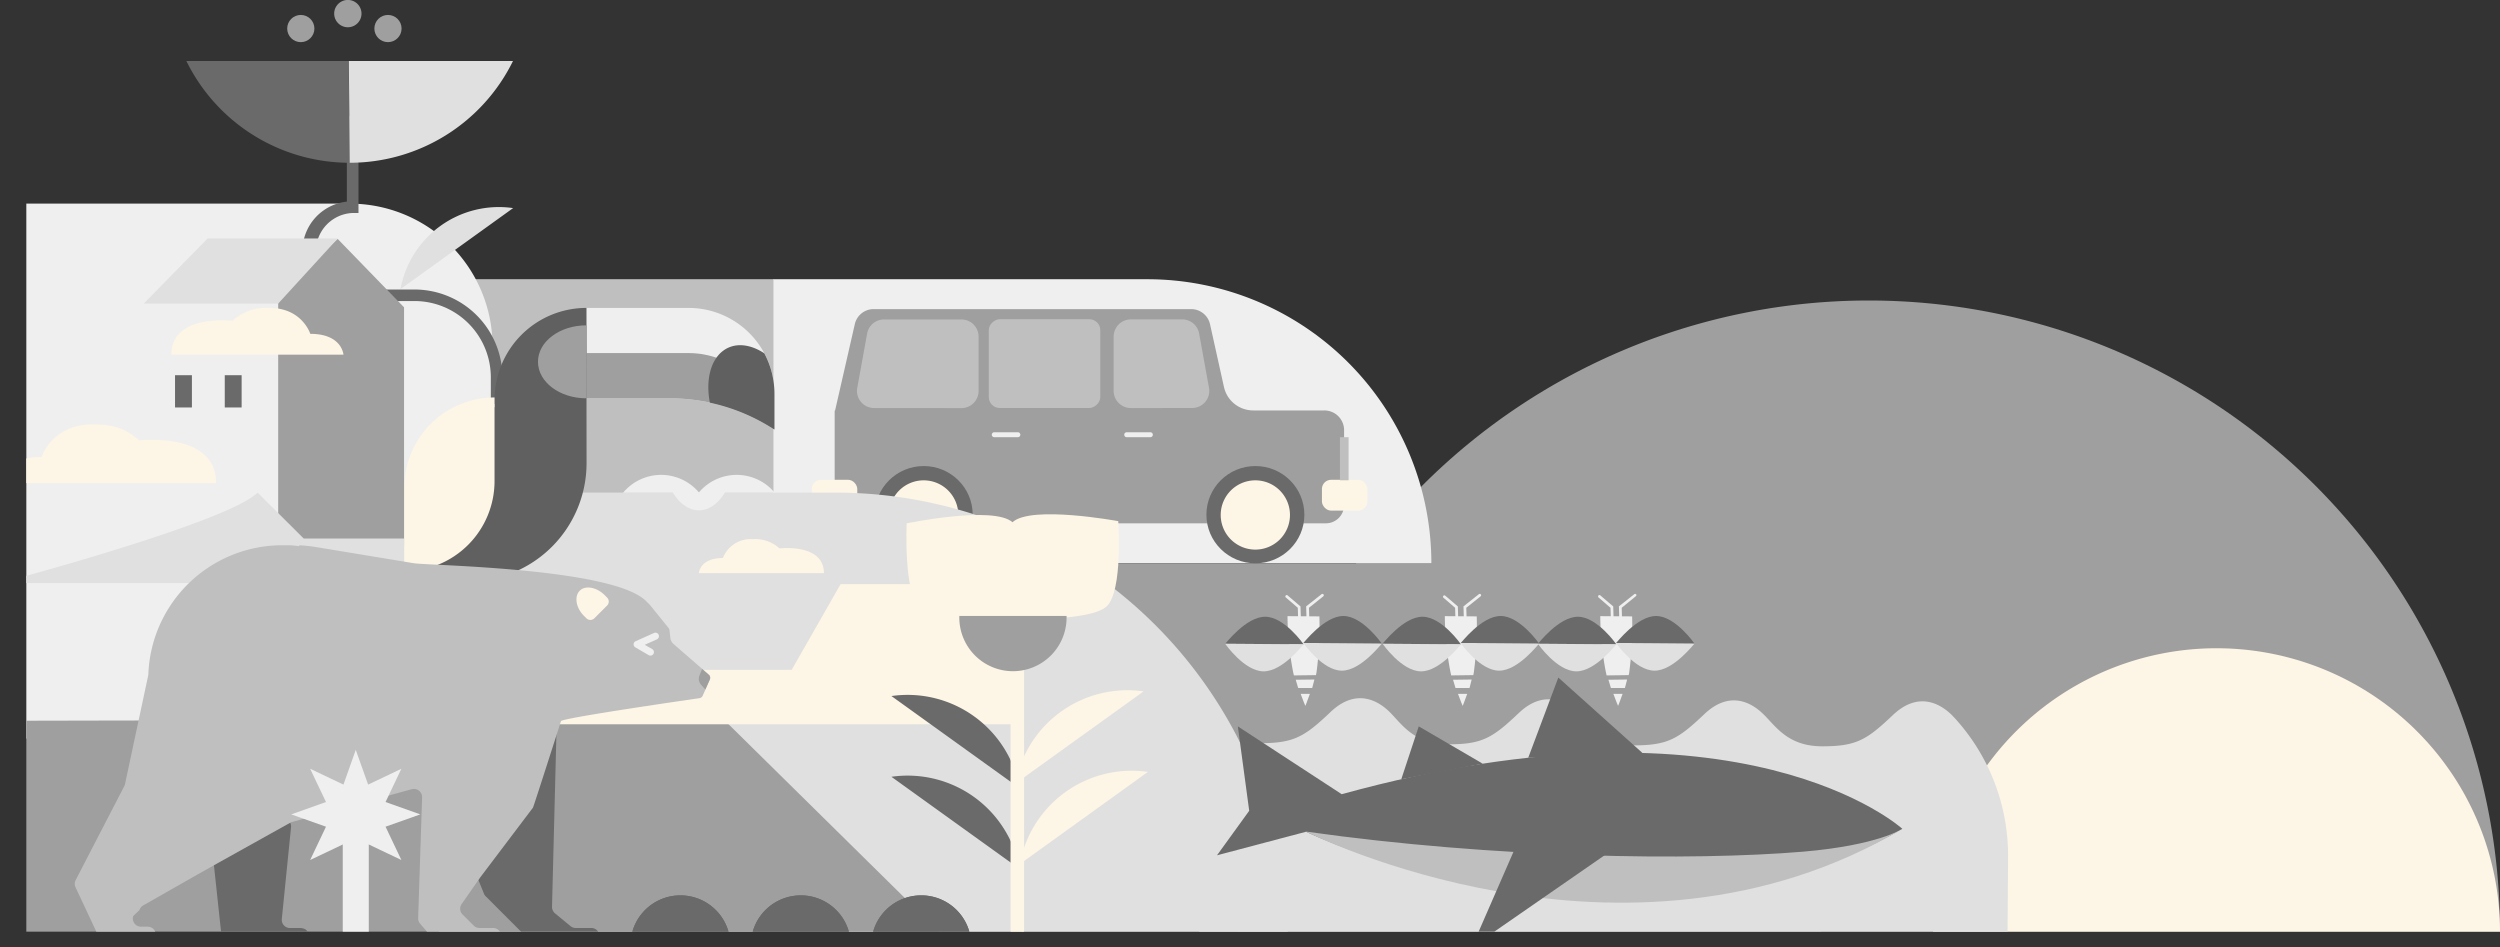 <svg xmlns="http://www.w3.org/2000/svg" xmlns:xlink="http://www.w3.org/1999/xlink" viewBox="0 0 505.32 191.47"><rect x="0" y="0" width="505.32" height="191.47" fill="#333333" stroke="none"/><defs><style>.cls-1{fill:none;}.cls-2{clip-path:url(#clip-path);}.cls-3{fill:#a09f9f;}.cls-4{fill:#fdf6e6;}.cls-5{fill:#bfbfbf;}.cls-6{fill:#efefef;}.cls-7{fill:#e0e0e0;}.cls-8{fill:#6b6a6a;}.cls-9{fill:#606060;}</style><clipPath id="clip-path" transform="translate(5.32 -39.15)"><rect class="cls-1" width="500" height="227.47" transform="translate(500 227.47) rotate(180)"/></clipPath></defs><g id="Capa_2" data-name="Capa 2"><g id="Arte"><g class="cls-2"><path class="cls-3" d="M372.42,99.89A127.58,127.58,0,0,0,244.84,227.47H500A127.58,127.58,0,0,0,372.42,99.89Z" transform="translate(5.32 -39.15)"/><path class="cls-4" d="M442.71,170.18a57.29,57.29,0,0,0-57.3,57.29H500A57.29,57.29,0,0,0,442.71,170.18Z" transform="translate(5.32 -39.15)"/><rect class="cls-5" x="68.96" y="56.43" width="87.47" height="78.96"/><path class="cls-6" d="M285,153h-134V95.59H226.6A57.43,57.43,0,0,1,284,153Z" transform="translate(5.32 -39.15)"/><path class="cls-3" d="M170.88,113.87H299.1a69,69,0,0,1,69,69v7.8a0,0,0,0,1,0,0H170.88a0,0,0,0,1,0,0V113.87A0,0,0,0,1,170.88,113.87Z"/><path class="cls-7" d="M249.35,189.37c6.9,0,9-1.3,14.28-6.31s9.79-2.15,12,.07c2.43,2.43,4.86,6.42,11.75,6.46s9-1.3,14.28-6.31,9.79-2.15,12,.07c2.43,2.43,4.86,6.42,11.76,6.46h-.53c6.9,0,9-1.3,14.28-6.31s9.79-2.15,12,.07C353.66,186,356.08,190,363,190s9-1.3,14.28-6.31,9.79-2.15,12,.07l.52.55a41.23,41.23,0,0,1,10.77,28.2l-.13,17.8H237.07l.28-41.09Z" transform="translate(5.32 -39.15)"/><path class="cls-6" d="M-5.26,188.56l99.5-2.08V109.17A28.86,28.86,0,0,0,65.38,80.31H-5.26Z" transform="translate(5.32 -39.15)"/><path class="cls-8" d="M96.24,120.78H93.89v-5.35A15.43,15.43,0,0,0,78.48,100H65.88a10.08,10.08,0,0,1-1.09-20.1V62.59h2.35V82.2H66a7.74,7.74,0,0,0,0,15.47H78.48a17.78,17.78,0,0,1,17.76,17.76Z" transform="translate(5.32 -39.15)"/><path class="cls-7" d="M83.71,84.81a20.21,20.21,0,0,1,14.69-3.6L75.63,97.59A20.22,20.22,0,0,1,83.71,84.81Z" transform="translate(5.32 -39.15)"/><path class="cls-3" d="M65,44.66a2.76,2.76,0,1,1,2.75-2.76A2.76,2.76,0,0,1,65,44.66Z" transform="translate(5.32 -39.15)"/><circle class="cls-3" cx="60.8" cy="5.77" r="2.75"/><circle class="cls-3" cx="78.42" cy="5.77" r="2.75"/><path class="cls-8" d="M32.35,51.48a36.79,36.79,0,0,0,33,20.57l-.18-20.57Z" transform="translate(5.32 -39.15)"/><path class="cls-7" d="M65.37,72.05a36.79,36.79,0,0,0,33-20.57H65.19Z" transform="translate(5.32 -39.15)"/><path class="cls-3" d="M262.34,122.11H248a6.06,6.06,0,0,1-5.92-4.72l-2.83-12.76a3.91,3.91,0,0,0-3.83-3H171.29a3.9,3.9,0,0,0-3.82,3l-4,17.51h-.08V140a5,5,0,0,0,5,4.93h94.26a3.7,3.7,0,0,0,3.71-3.68V126A4,4,0,0,0,262.34,122.11Z" transform="translate(5.32 -39.15)"/><ellipse class="cls-8" cx="186.71" cy="104.03" rx="9.9" ry="9.83"/><path class="cls-4" d="M174.38,143.19a7,7,0,1,0,7-6.95A7,7,0,0,0,174.38,143.19Z" transform="translate(5.32 -39.15)"/><ellipse class="cls-8" cx="253.75" cy="104.03" rx="9.9" ry="9.83"/><path class="cls-4" d="M241.42,143.19a7,7,0,1,0,7-6.95A7,7,0,0,0,241.42,143.19Z" transform="translate(5.32 -39.15)"/><path class="cls-5" d="M171.38,121.63a3.49,3.49,0,0,1-2.67-1.24,3.42,3.42,0,0,1-.76-2.81l2-11a3.47,3.47,0,0,1,3.43-2.86H189a3.47,3.47,0,0,1,3.48,3.46v11a3.47,3.47,0,0,1-3.48,3.46Z" transform="translate(5.32 -39.15)"/><path class="cls-5" d="M223.26,121.63a3.48,3.48,0,0,1-3.48-3.46v-11a3.48,3.48,0,0,1,3.48-3.46h10.38a3.47,3.47,0,0,1,3.42,2.86l2,11a3.42,3.42,0,0,1-.76,2.81,3.48,3.48,0,0,1-2.67,1.24Z" transform="translate(5.32 -39.15)"/><rect class="cls-5" x="196.83" y="101.38" width="17.95" height="22.54" rx="2.22" transform="translate(323.78 -132.31) rotate(90)"/><rect class="cls-4" x="164.1" y="96.98" width="9.18" height="6.23" rx="1.85"/><path class="cls-6" d="M227.2,127.52h-4.78a.5.5,0,0,1-.5-.5h0a.5.5,0,0,1,.5-.5h4.78a.5.5,0,0,1,.5.5h0A.5.5,0,0,1,227.2,127.52Z" transform="translate(5.32 -39.15)"/><path class="cls-6" d="M200.42,127.52h-4.77a.5.5,0,0,1-.5-.5h0a.5.5,0,0,1,.5-.5h4.77a.5.5,0,0,1,.5.5h0A.5.5,0,0,1,200.42,127.52Z" transform="translate(5.32 -39.15)"/><rect class="cls-4" x="267.2" y="96.98" width="9.18" height="6.23" rx="1.85"/><rect class="cls-5" x="270.84" y="88.37" width="1.75" height="8.71"/><path class="cls-7" d="M16.53,230.16H255a91.44,91.44,0,0,0-91.45-91.44H84.3l-.94,91.63" transform="translate(5.32 -39.15)"/><path class="cls-4" d="M161.22,155H135.93s.19-3.06,4.87-3.06a6,6,0,0,1,6-3.81,7.3,7.3,0,0,1,5.44,1.87S161.22,148.92,161.22,155Z" transform="translate(5.32 -39.15)"/><path class="cls-3" d="M141.23,184.84c-.71-.35-146.49,0-146.49,0v45.51l192.47-.19Z" transform="translate(5.32 -39.15)"/><path class="cls-4" d="M195.68,157.22H164.59l-9.89,17.33H114l-9.51,11h95.39l1.55,44.84V160A3.53,3.53,0,0,0,195.68,157.22Z" transform="translate(5.32 -39.15)"/><path class="cls-6" d="M113.21,101.39v18.27H130a39.32,39.32,0,0,1,8.18.87,38.75,38.75,0,0,1,12.94,5.37l.12.07v-7.19a17.38,17.38,0,0,0-17.38-17.39Z" transform="translate(5.32 -39.15)"/><path class="cls-3" d="M113.21,110.52v9.14H130a38.81,38.81,0,0,1,21.12,6.24,17.38,17.38,0,0,0-17.26-15.38Z" transform="translate(5.32 -39.15)"/><path class="cls-9" d="M113.21,101.39h0A18.56,18.56,0,0,0,94.65,120v1.45h0a15,15,0,0,0-15,15v20.21h9.69a23.9,23.9,0,0,0,23.9-23.89Z" transform="translate(5.32 -39.15)"/><path class="cls-3" d="M113.21,104.91v14.75c-5.41,0-9.79-3.3-9.79-7.38S107.8,104.91,113.21,104.91Z" transform="translate(5.32 -39.15)"/><path class="cls-9" d="M138.16,120.53a38.75,38.75,0,0,1,12.94,5.37l.12.07v-7.19a17.39,17.39,0,0,0-2.06-8.22c-2.48-1.63-5.12-2.12-7.31-1.11C138.54,111,137.2,115.48,138.16,120.53Z" transform="translate(5.32 -39.15)"/><path class="cls-4" d="M76.41,154.62h0a18.23,18.23,0,0,0,18.23-18.23v-16.9h0a18.23,18.23,0,0,0-18.23,18.23Z" transform="translate(5.32 -39.15)"/><path class="cls-3" d="M50.91,98.46v50.93H76.35V101.27L62.93,87.44S50.91,98.57,50.91,98.46Z" transform="translate(5.32 -39.15)"/><path class="cls-7" d="M46.75,138.72h0L56.07,148l20.28,0v9l-81.67,0S40.68,144.8,46.75,138.72Z" transform="translate(5.32 -39.15)"/><rect class="cls-8" x="35.38" y="75.84" width="3.41" height="6.52"/><rect class="cls-8" x="45.43" y="75.84" width="3.41" height="6.52"/><polygon class="cls-7" points="56.22 61.37 29.05 61.37 41.97 48.2 68.27 48.2 56.22 61.37"/><path class="cls-4" d="M29.32,110.84H64.1s-.26-4.21-6.7-4.21c0,0-1.63-5.24-8.24-5.24A10,10,0,0,0,41.68,104S29.32,102.49,29.32,110.84Z" transform="translate(5.32 -39.15)"/><path class="cls-6" d="M151.28,138.75a10,10,0,0,0-15.33-.07h0a10,10,0,0,0-15.33.07H130.7c1.37,2.19,3.21,3.55,5.25,3.55s3.87-1.36,5.25-3.55Z" transform="translate(5.32 -39.15)"/><path class="cls-4" d="M209.13,183a23,23,0,0,1,16.7-4.1l-25.9,18.63A23,23,0,0,1,209.13,183Z" transform="translate(5.32 -39.15)"/><path class="cls-4" d="M210,199.27a23,23,0,0,1,16.71-4.1L200.82,213.8A23,23,0,0,1,210,199.27Z" transform="translate(5.32 -39.15)"/><path class="cls-8" d="M191.57,183.94a23,23,0,0,0-16.71-4.1l25.91,18.63A23,23,0,0,0,191.57,183.94Z" transform="translate(5.32 -39.15)"/><path class="cls-8" d="M191.57,200.25a23,23,0,0,0-16.71-4.09l25.91,18.63A23,23,0,0,0,191.57,200.25Z" transform="translate(5.32 -39.15)"/><rect class="cls-4" x="204.26" y="130.75" width="2.74" height="60.26"/><path class="cls-4" d="M199.48,164.24s-15.43.9-18.83-2.13-2.7-17.18-2.7-17.18,17.57-3.63,21.38-.22S199.48,164.24,199.48,164.24Z" transform="translate(5.32 -39.15)"/><path class="cls-4" d="M199.48,164.24s15.55.58,18.88-2.52,2.35-17.23,2.35-17.23-17.64-3.27-21.38.22S199.48,164.24,199.48,164.24Z" transform="translate(5.32 -39.15)"/><path class="cls-3" d="M210.26,163.65a10.84,10.84,0,1,1-21.67,0" transform="translate(5.32 -39.15)"/><path class="cls-4" d="M38.38,136.8H-5.32s.32-5.29,8.41-5.29c0,0,2.05-6.58,10.36-6.58,3.9,0,6.37.65,9.39,3.24C22.84,128.17,38.38,126.31,38.38,136.8Z" transform="translate(5.32 -39.15)"/><path class="cls-8" d="M107.26,183.16l-1,39.28a1.68,1.68,0,0,0,.6,1.32l3.13,2.58a1.63,1.63,0,0,0,1,.38h3.21a1.65,1.65,0,0,1,1.65,1.65v.6a1.65,1.65,0,0,1-1.65,1.65H103.84a1.65,1.65,0,0,1-1.17-.48l-9.81-9.82a1.51,1.51,0,0,1-.36-.54l-3-7.38a1.77,1.77,0,0,1-.12-.64c0-2.42.1-17.45,0-17.45s10.13-8.33,15.21-12.47A1.65,1.65,0,0,1,107.26,183.16Z" transform="translate(5.32 -39.15)"/><path class="cls-8" d="M37.77,212.64l1.74,16.23a1.64,1.64,0,0,0,1.64,1.48h14.2A1.65,1.65,0,0,0,57,228.7v-.59c0-.91-.74-1.38-1.65-1.38H53.28a1.66,1.66,0,0,1-1.64-1.82l1.87-18.55a1.65,1.65,0,0,0-2.38-1.64L38.67,211A1.65,1.65,0,0,0,37.77,212.64Z" transform="translate(5.32 -39.15)"/><path class="cls-5" d="M96,229a1.66,1.66,0,0,1-1.65,1.64H84.48a1.62,1.62,0,0,1-1.25-.57l-3.63-4.21a1.67,1.67,0,0,1-.4-1.13l.8-24.41a1.66,1.66,0,0,0-2.09-1.65l-24.19,6.62-.2.07-.17.08L38,214l-3.43,1.93-10.93,6.22a1.69,1.69,0,0,0-.77.95l-1.27,1.22a1.65,1.65,0,0,0,1.58,2.14h1.36a1.65,1.65,0,0,1,1.65,1.65v.59a1.65,1.65,0,0,1-1.65,1.65h-8A1.65,1.65,0,0,1,15,229.27L9.89,218.38a1.66,1.66,0,0,1,.08-1.33l9.83-19a1.77,1.77,0,0,0,.15-.42l4.71-22.07a27.1,27.1,0,0,1,27.08-26.2c.43,0,.85,0,1.27,0,.71,0,1.41.09,2.11.18l.08-.17h0a30.09,30.09,0,0,1,3,.3h0l.44.07L78.37,153c3.06.47,40.82.93,47.07,7.82.15.16.32.31.48.47a2.73,2.73,0,0,0,.23.25h0c.21.25.41.5.61.76h0l3.06,3.79a.83.83,0,0,1,.18.43l.18,1.58a1.87,1.87,0,0,0,.65,1.23l5.76,5,1.36,1.18a.83.83,0,0,1,.21,1l-.91,2.05-.54,1.22a.87.87,0,0,1-.64.49s-27.84,4-28,4.64c0,0-5.54,17.34-5.67,17.5L91.76,216.48,88,221.87a1.64,1.64,0,0,0,.18,2.12l2.25,2.25a1.65,1.65,0,0,0,1.17.48h2.78A1.65,1.65,0,0,1,96,228.38V229" transform="translate(5.32 -39.15)"/><path class="cls-3" d="M138.16,176.47l-.91,2.05-.9-1a1.8,1.8,0,0,1-.3-1.81c.17-.41.36-.89.54-1.34l1.36,1.18A.83.83,0,0,1,138.16,176.47Z" transform="translate(5.32 -39.15)"/><path class="cls-4" d="M114.82,164.12a1.14,1.14,0,0,1-1.62,0l-.47-.47h0c-1.65-1.65-2-3.92-.89-5.08s3.43-.76,5.08.89l.47.48a1.13,1.13,0,0,1,0,1.61Z" transform="translate(5.32 -39.15)"/><path class="cls-6" d="M257.59,172.79a.28.28,0,0,1-.28-.27L257,162l-2.38-2.05a.28.28,0,1,1,.36-.42l2.57,2.2.32,10.82a.28.28,0,0,1-.27.28Z" transform="translate(5.32 -39.15)"/><path class="cls-6" d="M259.3,172.81a.29.29,0,0,1-.29-.27l-.32-10.83,3.09-2.44a.28.28,0,1,1,.34.44L259.26,162l.31,10.55a.29.29,0,0,1-.27.29Z" transform="translate(5.32 -39.15)"/><path class="cls-6" d="M258.53,181.83s.42-1,.91-2.43l-1.86,0C258.11,180.9,258.53,181.83,258.53,181.83Z" transform="translate(5.32 -39.15)"/><path class="cls-6" d="M260.36,176.5l-3.78.05c.16.59.33,1.15.5,1.67l2.83,0Q260.15,177.39,260.36,176.5Z" transform="translate(5.32 -39.15)"/><path class="cls-6" d="M260.79,175a71.47,71.47,0,0,0,.58-11.26l-6.45-.05A61,61,0,0,0,256.06,175l.15.67,4.47-.06C260.72,175.36,260.76,175.16,260.79,175Z" transform="translate(5.32 -39.15)"/><path class="cls-8" d="M242.32,169.27l15.86.12s-3.85-5.55-7.75-5.58S242.37,169.32,242.32,169.27Z" transform="translate(5.32 -39.15)"/><path class="cls-7" d="M258.18,169.39l-15.86-.12s3.85,5.55,7.75,5.58S258.13,169.34,258.18,169.39Z" transform="translate(5.32 -39.15)"/><path class="cls-8" d="M258.12,169.12l15.86.12s-3.85-5.55-7.74-5.58S258.17,169.17,258.12,169.12Z" transform="translate(5.32 -39.15)"/><path class="cls-7" d="M274,169.25l-15.87-.13s3.85,5.56,7.75,5.59S273.93,169.19,274,169.25Z" transform="translate(5.32 -39.15)"/><path class="cls-6" d="M289.39,172.79a.27.27,0,0,1-.28-.27L288.8,162l-2.38-2.05a.28.28,0,0,1,.36-.42l2.57,2.2.32,10.82a.28.28,0,0,1-.27.28Z" transform="translate(5.32 -39.15)"/><path class="cls-6" d="M291.09,172.81a.28.28,0,0,1-.28-.27l-.32-10.83,3.09-2.44a.28.28,0,1,1,.34.44L291.06,162l.31,10.55a.29.29,0,0,1-.27.29Z" transform="translate(5.32 -39.15)"/><path class="cls-6" d="M290.33,181.83s.42-1,.91-2.43l-1.86,0C289.91,180.9,290.33,181.83,290.33,181.83Z" transform="translate(5.32 -39.15)"/><path class="cls-6" d="M292.15,176.5l-3.77.05c.16.59.33,1.15.5,1.67l2.83,0C291.86,177.65,292,177.09,292.15,176.5Z" transform="translate(5.32 -39.15)"/><path class="cls-6" d="M292.59,175a71.47,71.47,0,0,0,.58-11.26l-6.45-.05A61,61,0,0,0,287.86,175l.15.67,4.47-.06C292.52,175.36,292.56,175.16,292.59,175Z" transform="translate(5.32 -39.15)"/><path class="cls-8" d="M274.11,169.27l15.87.12s-3.85-5.55-7.75-5.58S274.17,169.32,274.11,169.27Z" transform="translate(5.32 -39.15)"/><path class="cls-7" d="M290,169.39l-15.86-.12s3.85,5.55,7.75,5.58S289.93,169.34,290,169.39Z" transform="translate(5.32 -39.15)"/><path class="cls-8" d="M289.92,169.12l15.86.12s-3.85-5.55-7.75-5.58S290,169.17,289.92,169.12Z" transform="translate(5.32 -39.15)"/><path class="cls-7" d="M305.78,169.25l-15.86-.13s3.85,5.56,7.75,5.59S305.73,169.19,305.78,169.25Z" transform="translate(5.32 -39.15)"/><path class="cls-6" d="M320.81,172.79a.28.28,0,0,1-.29-.27L320.21,162l-2.38-2.05a.28.28,0,1,1,.36-.42l2.57,2.2.32,10.82a.28.28,0,0,1-.27.28Z" transform="translate(5.32 -39.15)"/><path class="cls-6" d="M322.51,172.81a.29.29,0,0,1-.29-.27l-.31-10.83,3.08-2.44a.28.28,0,0,1,.39,0,.27.27,0,0,1-.05.39L322.47,162l.31,10.55a.29.29,0,0,1-.27.29Z" transform="translate(5.32 -39.15)"/><path class="cls-6" d="M321.74,181.83s.42-1,.91-2.43l-1.86,0C321.32,180.9,321.74,181.83,321.74,181.83Z" transform="translate(5.32 -39.15)"/><path class="cls-6" d="M323.57,176.5l-3.78.05c.17.59.33,1.15.5,1.67l2.83,0Q323.36,177.39,323.57,176.5Z" transform="translate(5.32 -39.15)"/><path class="cls-6" d="M324,175a71.47,71.47,0,0,0,.58-11.26l-6.44-.05A60,60,0,0,0,319.27,175l.15.67,4.47-.06C323.93,175.36,324,175.16,324,175Z" transform="translate(5.32 -39.15)"/><path class="cls-8" d="M305.53,169.27l15.86.12s-3.85-5.55-7.75-5.58S305.58,169.32,305.53,169.27Z" transform="translate(5.32 -39.15)"/><path class="cls-7" d="M321.39,169.39l-15.86-.12s3.85,5.55,7.75,5.58S321.34,169.34,321.39,169.39Z" transform="translate(5.32 -39.15)"/><path class="cls-8" d="M321.33,169.12l15.86.12s-3.85-5.55-7.74-5.58S321.38,169.17,321.33,169.12Z" transform="translate(5.32 -39.15)"/><path class="cls-7" d="M337.2,169.25l-15.87-.13s3.85,5.56,7.75,5.59S337.14,169.19,337.2,169.25Z" transform="translate(5.32 -39.15)"/><polygon class="cls-6" points="71.91 151.57 74.41 158.59 81.13 155.39 77.93 162.11 84.95 164.61 77.93 167.1 81.13 173.83 74.41 170.63 71.91 177.65 69.42 170.63 62.69 173.83 65.89 167.1 58.87 164.61 65.89 162.11 62.69 155.39 69.42 158.59 71.91 151.57"/><polygon class="cls-6" points="74.54 191.2 69.28 191.2 69.28 169.94 74.54 170.21 74.54 191.2"/><path class="cls-8" d="M132.21,220.13a10.11,10.11,0,0,1,10.11,10.1H122.11A10.1,10.1,0,0,1,132.21,220.13Z" transform="translate(5.32 -39.15)"/><path class="cls-8" d="M156.55,220.13a10.1,10.1,0,0,1,10.1,10.1H146.44A10.11,10.11,0,0,1,156.55,220.13Z" transform="translate(5.32 -39.15)"/><path class="cls-8" d="M180.88,220.13A10.11,10.11,0,0,1,191,230.23H170.78A10.1,10.1,0,0,1,180.88,220.13Z" transform="translate(5.32 -39.15)"/><path class="cls-8" d="M132.21,220.13a10.11,10.11,0,0,1,10.11,10.1H122.11A10.1,10.1,0,0,1,132.21,220.13Z" transform="translate(5.32 -39.15)"/><path class="cls-8" d="M156.55,220.13a10.1,10.1,0,0,1,10.1,10.1H146.44A10.11,10.11,0,0,1,156.55,220.13Z" transform="translate(5.32 -39.15)"/><path class="cls-8" d="M180.88,220.13A10.11,10.11,0,0,1,191,230.23H170.78A10.1,10.1,0,0,1,180.88,220.13Z" transform="translate(5.32 -39.15)"/><path class="cls-6" d="M126.15,171.67a.64.64,0,0,1-.35-.1L123.1,170a.71.71,0,0,1-.35-.65.67.67,0,0,1,.42-.6l3.71-1.66a.7.7,0,0,1,.93.36.71.71,0,0,1-.35.93L125,169.48l1.51.87a.71.71,0,0,1-.36,1.32Z" transform="translate(5.32 -39.15)"/><path class="cls-8" d="M379.2,206.68s-32.16-29.36-113.32-7l-21-13.71,2.3,17.06-6.51,9,18-4.76S323.31,238.55,379.2,206.68Z" transform="translate(5.32 -39.15)"/><path class="cls-5" d="M379.2,206.68c-56,33.27-120.59.55-120.59.55,38.27,5.41,78.08,5.94,100.48,4.07C374.37,210,379.2,206.68,379.2,206.68Z" transform="translate(5.32 -39.15)"/><polygon class="cls-8" points="331.98 152.19 314.98 136.95 308.9 153.16 331.98 152.19"/><polygon class="cls-8" points="299.7 154.36 286.77 146.82 283.24 157.5 299.7 154.36"/><polygon class="cls-8" points="329.29 169.44 306.52 170.79 297.5 191.46 329.29 169.44"/></g></g></g></svg>